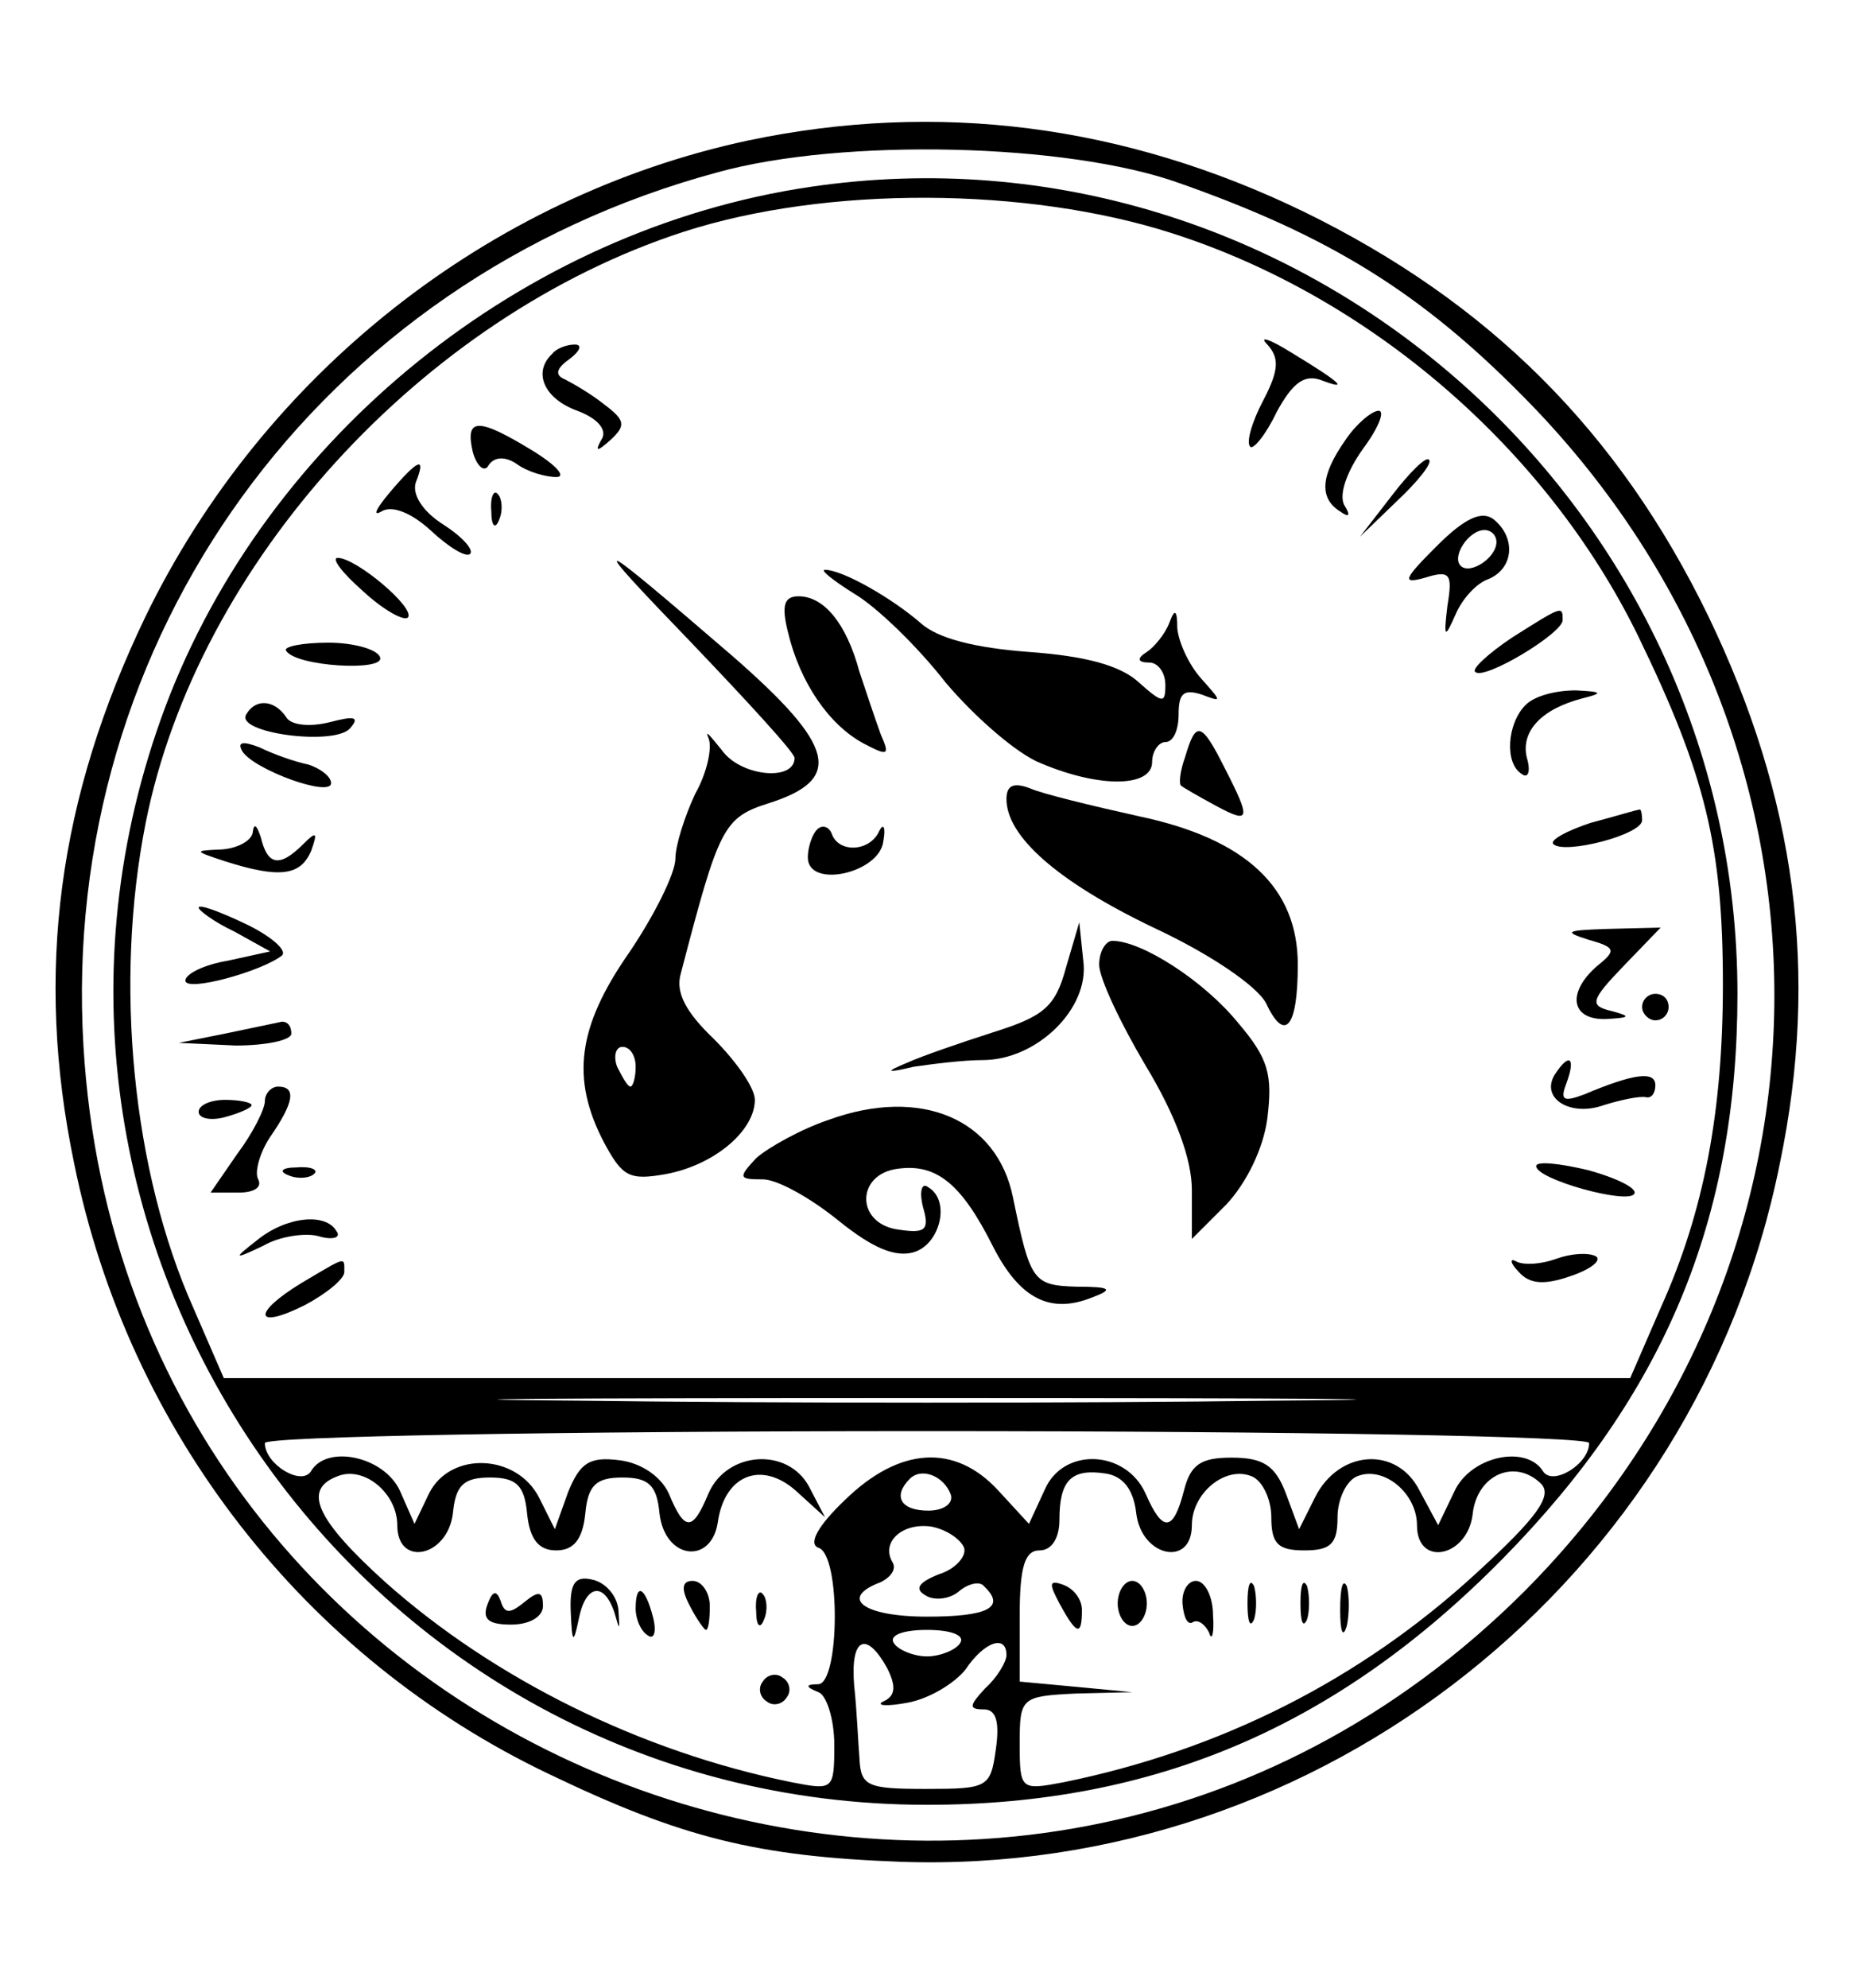 <?xml version="1.0" standalone="no"?>
<!DOCTYPE svg PUBLIC "-//W3C//DTD SVG 20010904//EN"
        "http://www.w3.org/TR/2001/REC-SVG-20010904/DTD/svg10.dtd">
<svg version="1.0" xmlns="http://www.w3.org/2000/svg" fill="black"
     width="140pt" height="150pt" viewBox="0 0 140 150"
     preserveAspectRatio="xMidYMid meet">

    <g style="mix-blend-mode:darken" transform="translate(0,150) scale(0.1,-0.1)"
       fill="black">
        <path d="M565 1394 c-196 -42 -366 -176 -455 -359 -66 -137 -84 -269 -54 -413
41 -202 174 -373 359 -461 100 -48 157 -62 265 -66 317 -11 601 213 664 527
30 144 12 276 -54 413 -68 140 -166 237 -305 305 -136 66 -277 84 -420 54z
m325 -32 c114 -40 183 -83 260 -161 253 -255 253 -649 1 -902 -390 -389 -1056
-137 -1088 412 -18 307 178 578 479 659 94 26 264 22 348 -8z"/>
        <path d="M612 1359 c-217 -32 -410 -188 -487 -392 -150 -400 147 -829 575
-829 172 0 310 59 435 186 122 124 177 256 177 426 0 373 -334 663 -700 609z
m273 -35 c150 -48 283 -163 352 -304 51 -105 64 -159 64 -263 0 -95 -14 -171
-47 -244 l-23 -53 -531 0 -531 0 -23 53 c-46 103 -60 245 -36 366 39 196 209
382 406 446 108 35 260 34 369 -1z m77 -881 c-144 -2 -380 -2 -525 0 -144 1
-26 2 263 2 289 0 407 -1 262 -2z m238 -32 c0 -16 -28 -33 -35 -21 -13 20 -55
11 -67 -16 l-12 -25 -14 26 c-17 34 -61 31 -79 -5 l-12 -24 -10 27 c-8 21 -17
27 -41 27 -23 0 -31 -5 -36 -25 -8 -31 -16 -32 -29 -2 -15 33 -62 35 -76 3
l-12 -26 -23 25 c-33 36 -75 33 -116 -7 -20 -19 -28 -33 -20 -36 17 -5 16
-102 0 -103 -10 0 -10 -2 0 -6 6 -2 12 -20 12 -40 0 -34 -1 -34 -32 -28 -114
23 -225 78 -307 151 -52 47 -63 70 -36 80 20 8 45 -13 45 -37 0 -32 38 -24 42
9 2 21 8 27 28 27 20 0 26 -6 28 -27 2 -20 9 -28 22 -28 13 0 20 8 22 28 2 21
8 27 28 27 20 0 26 -6 28 -27 4 -35 39 -39 44 -7 5 36 33 47 59 24 l22 -20
-12 23 c-16 30 -62 27 -76 -5 -12 -29 -18 -29 -30 0 -6 13 -21 23 -37 25 -23
3 -30 -2 -39 -24 l-10 -28 -12 24 c-17 33 -67 35 -83 3 l-11 -23 -11 25 c-12
26 -55 35 -67 15 -7 -12 -35 5 -35 21 0 5 220 9 500 9 280 0 500 -4 500 -9z
m-482 -39 c2 -7 -6 -12 -17 -12 -21 0 -27 11 -14 24 9 9 26 2 31 -12z m140
-14 c4 -33 42 -41 42 -9 0 24 25 45 45 37 8 -3 15 -17 15 -31 0 -20 5 -25 25
-25 20 0 25 5 25 25 0 14 7 28 15 31 20 8 45 -13 45 -37 0 -32 38 -24 42 8 3
30 32 43 52 23 8 -9 -3 -25 -49 -67 -88 -81 -194 -134 -312 -158 -32 -6 -33
-6 -33 29 0 35 1 36 43 38 l42 1 -42 4 -43 4 0 50 c0 37 4 49 15 49 9 0 15 9
15 23 0 30 9 39 35 35 13 -2 21 -12 23 -30z m-130 -26 c2 -6 -6 -16 -19 -20
-15 -6 -19 -11 -10 -16 6 -4 18 -3 25 3 7 6 16 8 19 4 17 -16 3 -23 -43 -23
-48 0 -67 14 -35 26 8 4 12 10 9 15 -9 15 7 30 29 27 11 -2 22 -9 25 -16z m-3
-72 c-3 -5 -15 -10 -25 -10 -10 0 -22 5 -25 10 -4 6 7 10 25 10 18 0 29 -4 25
-10z m-55 -19 c7 -14 6 -21 -3 -25 -6 -3 2 -4 18 -1 17 3 36 15 44 25 14 21
31 27 31 11 0 -5 -7 -17 -16 -25 -12 -13 -13 -16 -1 -16 9 0 12 -9 9 -30 -4
-29 -6 -30 -53 -30 -44 0 -49 2 -50 23 -1 12 -2 37 -4 55 -3 36 9 42 25 13z"/>
        <path d="M957 1240 c9 -10 9 -19 -3 -42 -9 -17 -13 -32 -10 -35 2 -3 12 9 20
26 12 22 21 29 34 24 21 -8 15 -2 -23 21 -16 10 -25 13 -18 6z"/>
        <path d="M417 1233 c-15 -14 -6 -34 19 -43 16 -6 23 -15 18 -22 -5 -9 -3 -9 7
0 12 11 11 15 -5 27 -10 8 -24 16 -30 19 -7 3 -6 8 4 15 8 6 10 11 4 11 -6 0
-14 -3 -17 -7z"/>
        <path d="M1016 1168 c-19 -27 -20 -44 -4 -54 7 -5 8 -3 3 5 -4 8 2 25 14 42
12 16 17 29 12 29 -5 0 -17 -10 -25 -22z"/>
        <path d="M357 1159 c3 -11 9 -16 12 -10 4 6 12 7 21 1 8 -6 22 -10 30 -10 8 0
0 9 -18 20 -41 25 -51 25 -45 -1z"/>
        <path d="M1051 1126 l-24 -31 28 27 c16 15 27 29 24 31 -2 3 -15 -10 -28 -27z"/>
        <path d="M294 1128 c-10 -12 -13 -18 -6 -14 8 5 23 -1 38 -15 13 -12 26 -20
29 -17 3 3 -6 13 -20 22 -16 10 -24 23 -21 32 8 20 2 18 -20 -8z"/>
        <path d="M371 1114 c0 -11 3 -14 6 -6 3 7 2 16 -1 19 -3 4 -6 -2 -5 -13z"/>
        <path d="M1085 1088 c-25 -25 -27 -29 -9 -24 19 6 21 3 17 -21 -3 -25 -2 -25
6 -7 5 12 16 24 25 27 19 8 21 31 4 45 -9 7 -22 1 -43 -20z m45 3 c0 -12 -20
-25 -27 -18 -7 7 6 27 18 27 5 0 9 -4 9 -9z"/>
        <path d="M523 1014 c42 -44 77 -82 77 -86 0 -18 -41 -14 -55 6 -9 11 -13 16
-10 9 3 -7 -1 -26 -10 -42 -8 -17 -15 -39 -15 -49 0 -11 -16 -43 -35 -71 -39
-56 -44 -95 -19 -143 14 -26 19 -29 47 -24 37 7 67 33 67 56 0 9 -14 29 -31
46 -21 20 -29 35 -25 49 29 111 32 118 67 129 56 18 50 43 -28 111 -108 93
-113 95 -30 9z m-43 -319 c0 -8 -2 -15 -4 -15 -2 0 -6 7 -10 15 -3 8 -1 15 4
15 6 0 10 -7 10 -15z"/>
        <path d="M274 1054 c15 -14 31 -23 34 -20 6 7 -39 45 -53 45 -5 0 3 -11 19
-25z"/>
        <path d="M645 1052 c17 -10 48 -40 69 -67 22 -26 54 -54 72 -61 45 -19 84 -18
84 1 0 8 5 15 10 15 6 0 10 9 10 21 0 16 4 19 17 15 16 -6 16 -6 0 12 -9 10
-17 27 -18 38 0 14 -2 15 -6 4 -3 -8 -11 -18 -17 -22 -8 -5 -7 -8 2 -8 6 0 12
-7 12 -17 0 -14 -2 -14 -20 2 -14 13 -41 20 -83 23 -40 3 -69 10 -82 22 -22
19 -59 40 -72 40 -4 0 6 -8 22 -18z"/>
        <path d="M595 1023 c9 -38 31 -70 57 -84 19 -10 20 -9 13 7 -4 11 -11 32 -16
47 -10 37 -27 57 -46 57 -11 0 -13 -7 -8 -27z"/>
        <path d="M1142 1019 c-18 -12 -31 -24 -28 -26 6 -7 66 29 66 39 0 11 0 11 -38
-13z"/>
        <path d="M216 1009 c7 -12 75 -16 71 -5 -2 6 -20 11 -39 11 -20 0 -34 -3 -32
-6z"/>
        <path d="M1152 968 c-14 -14 -16 -44 -3 -52 5 -4 7 2 4 12 -5 20 11 37 42 45
16 4 15 5 -5 6 -15 0 -31 -4 -38 -11z"/>
        <path d="M186 961 c-9 -14 65 -24 78 -11 8 9 4 10 -15 5 -16 -4 -30 -2 -33 4
-9 13 -23 14 -30 2z"/>
        <path d="M895 929 c-4 -11 -5 -21 -3 -22 1 -1 13 -8 26 -15 26 -14 27 -11 7
28 -18 36 -22 36 -30 9z"/>
        <path d="M183 933 c9 -14 67 -35 67 -24 0 5 -8 11 -17 14 -10 2 -27 8 -37 13
-13 5 -17 4 -13 -3z"/>
        <path d="M760 897 c0 -28 38 -62 111 -97 43 -20 78 -44 85 -57 14 -30 24 -19
24 29 0 58 -39 95 -120 112 -36 8 -73 17 -82 21 -13 5 -18 2 -18 -8z"/>
        <path d="M1201 879 c-18 -6 -31 -13 -28 -16 8 -8 67 7 67 18 0 5 -1 9 -2 8 -2
0 -18 -5 -37 -10z"/>
        <path d="M191 873 c0 -7 -11 -13 -23 -14 -22 -1 -22 -1 2 -9 41 -13 57 -11 65
8 5 14 4 15 -6 5 -18 -18 -27 -16 -32 5 -3 9 -5 11 -6 5z"/>
        <path d="M617 874 c-4 -4 -7 -14 -7 -21 0 -24 54 -12 57 12 2 11 0 14 -3 8 -7
-16 -31 -17 -36 -2 -2 5 -7 7 -11 3z"/>
        <path d="M150 815 c0 -2 12 -11 27 -18 l27 -15 -32 -7 c-18 -3 -32 -10 -32
-15 0 -9 58 7 73 19 4 4 -9 15 -28 24 -19 9 -35 15 -35 12z"/>
        <path d="M805 770 c-8 -30 -17 -37 -55 -49 -25 -8 -54 -18 -65 -23 -17 -7 -16
-8 5 -3 14 2 37 5 52 5 41 0 81 39 76 75 l-3 29 -10 -34z"/>
        <path d="M1199 791 c21 -6 22 -8 7 -20 -23 -20 -20 -41 7 -40 18 1 19 2 4 6
-17 4 -16 8 9 34 l28 29 -40 -1 c-31 -1 -34 -2 -15 -8z"/>
        <path d="M830 772 c0 -10 16 -44 35 -76 23 -38 35 -71 35 -94 l0 -37 26 26
c15 16 28 42 31 65 4 33 1 45 -22 72 -26 32 -73 62 -95 62 -5 0 -10 -8 -10
-18z"/>
        <path d="M1240 740 c0 -5 5 -10 10 -10 6 0 10 5 10 10 0 6 -4 10 -10 10 -5 0
-10 -4 -10 -10z"/>
        <path d="M170 720 l-35 -7 43 -2 c23 0 42 4 42 9 0 6 -3 9 -7 9 -5 -1 -24 -5
-43 -9z"/>
        <path d="M1174 689 c-11 -18 12 -32 37 -23 13 4 27 7 32 6 4 -1 7 3 7 9 0 11
-16 9 -54 -7 -16 -6 -18 -4 -13 9 7 19 2 23 -9 6z"/>
        <path d="M200 669 c0 -6 -9 -24 -21 -40 l-20 -29 21 0 c12 0 18 4 15 10 -3 5
1 20 9 32 18 26 20 38 6 38 -5 0 -10 -5 -10 -11z"/>
        <path d="M150 661 c0 -5 9 -7 20 -4 11 3 20 7 20 9 0 2 -9 4 -20 4 -11 0 -20
-4 -20 -9z"/>
        <path d="M626 655 c-21 -7 -46 -21 -55 -29 -14 -15 -13 -16 5 -16 11 0 36 -14
57 -31 26 -21 43 -28 57 -24 20 6 28 39 11 49 -5 4 -7 -3 -4 -15 5 -17 2 -20
-18 -17 -33 4 -33 42 -1 46 29 4 48 -11 72 -59 20 -39 43 -51 75 -38 16 6 14
8 -12 8 -33 1 -35 4 -48 67 -12 60 -70 84 -139 59z"/>
        <path d="M1160 620 c0 -10 69 -29 74 -21 3 4 -13 12 -35 18 -21 5 -39 7 -39 3z"/>
        <path d="M218 613 c7 -3 16 -2 19 1 4 3 -2 6 -13 5 -11 0 -14 -3 -6 -6z"/>
        <path d="M194 564 c-18 -14 -18 -15 5 -4 12 7 32 10 42 7 10 -3 17 -1 13 4 -8
14 -38 11 -60 -7z"/>
        <path d="M1175 550 c-11 -4 -24 -5 -30 -2 -5 3 -5 -1 2 -8 8 -9 19 -10 39 -3
15 5 24 12 19 15 -6 3 -19 2 -30 -2z"/>
        <path d="M228 532 c-38 -23 -36 -36 2 -17 17 9 30 20 30 25 0 12 2 12 -32 -8z"/>
        <path d="M431 283 c1 -23 2 -24 6 -5 5 26 19 29 27 5 4 -14 4 -14 3 2 -1 11
-10 21 -20 23 -13 3 -17 -3 -16 -25z"/>
        <path d="M521 288 c5 -10 11 -18 12 -18 2 0 3 8 3 18 0 10 -6 19 -13 19 -8 0
-9 -6 -2 -19z"/>
        <path d="M368 289 c-4 -11 1 -15 18 -15 14 0 24 6 24 14 0 11 -3 12 -14 3 -11
-9 -15 -9 -18 1 -3 8 -6 8 -10 -3z"/>
        <path d="M480 286 c0 -8 4 -17 9 -20 5 -4 7 3 4 14 -6 23 -13 26 -13 6z"/>
        <path d="M571 284 c0 -11 3 -14 6 -6 3 7 2 16 -1 19 -3 4 -6 -2 -5 -13z"/>
        <path d="M576 231 c-4 -5 -2 -12 3 -15 5 -4 12 -2 15 3 4 5 2 12 -3 15 -5 4
-12 2 -15 -3z"/>
        <path d="M800 290 c13 -24 17 -25 17 -5 0 8 -6 16 -14 19 -11 4 -11 1 -3 -14z"/>
        <path d="M844 290 c0 -9 5 -17 11 -17 6 0 11 8 11 17 0 9 -5 17 -11 17 -6 0
-11 -8 -11 -17z"/>
        <path d="M893 289 c1 -10 4 -16 8 -13 4 2 9 -2 12 -8 2 -7 4 -1 3 13 0 14 -6
26 -13 26 -6 0 -11 -8 -10 -18z"/>
        <path d="M942 290 c0 -14 2 -19 5 -12 2 6 2 18 0 25 -3 6 -5 1 -5 -13z"/>
        <path d="M982 290 c0 -14 2 -19 5 -12 2 6 2 18 0 25 -3 6 -5 1 -5 -13z"/>
        <path d="M1012 285 c0 -16 2 -22 5 -12 2 9 2 23 0 30 -3 6 -5 -1 -5 -18z"/>
    </g>
</svg>
